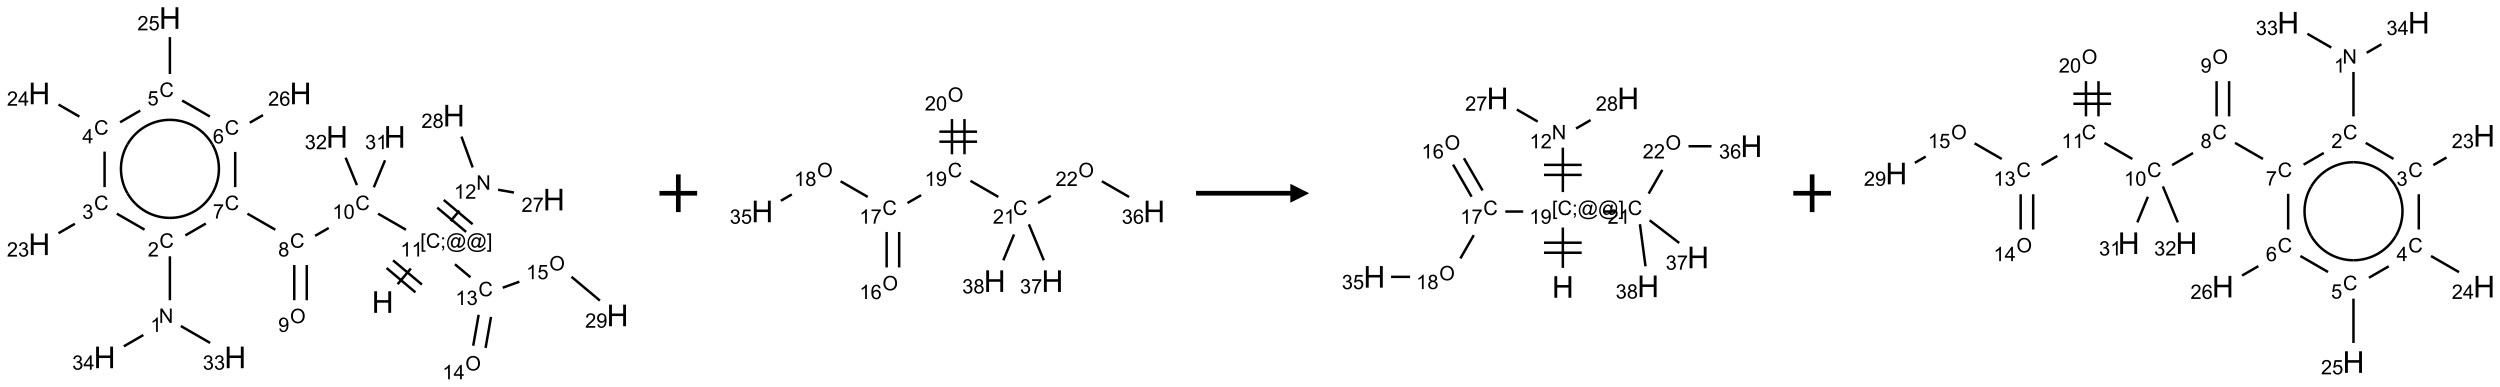 <?xml version="1.0" encoding="UTF-8"?>
<svg xmlns="http://www.w3.org/2000/svg" xmlns:xlink="http://www.w3.org/1999/xlink" width="1326" height="205" viewBox="0 0 1326 205">
<defs>
<g>
<g id="glyph-0-0">
<path d="M 2 0 L 2 -10 L 10 -10 L 10 0 Z M 2.25 -0.25 L 9.75 -0.25 L 9.75 -9.75 L 2.25 -9.75 Z M 2.25 -0.25 "/>
</g>
<g id="glyph-0-1">
<path d="M 1.281 0 L 1.281 -11.453 L 2.797 -11.453 L 2.797 -6.75 L 8.75 -6.75 L 8.75 -11.453 L 10.266 -11.453 L 10.266 0 L 8.75 0 L 8.75 -5.398 L 2.797 -5.398 L 2.797 0 Z M 1.281 0 "/>
</g>
<g id="glyph-1-0">
<path d="M 1.332 0 L 1.332 -6.668 L 6.668 -6.668 L 6.668 0 Z M 1.5 -0.168 L 6.5 -0.168 L 6.5 -6.5 L 1.5 -6.5 Z M 1.5 -0.168 "/>
</g>
<g id="glyph-1-1">
<path d="M 0.723 2.121 L 0.723 -7.637 L 2.793 -7.637 L 2.793 -6.859 L 1.66 -6.859 L 1.66 1.344 L 2.793 1.344 L 2.793 2.121 Z M 0.723 2.121 "/>
</g>
<g id="glyph-1-2">
<path d="M 6.27 -2.676 L 7.281 -2.422 C 7.07 -1.594 6.688 -0.961 6.137 -0.523 C 5.586 -0.086 4.914 0.129 4.121 0.129 C 3.297 0.129 2.629 -0.039 2.113 -0.371 C 1.598 -0.707 1.203 -1.191 0.934 -1.828 C 0.664 -2.465 0.531 -3.145 0.531 -3.875 C 0.531 -4.672 0.684 -5.363 0.988 -5.957 C 1.293 -6.547 1.723 -6.996 2.285 -7.305 C 2.844 -7.613 3.461 -7.766 4.137 -7.766 C 4.898 -7.766 5.543 -7.57 6.062 -7.184 C 6.582 -6.793 6.945 -6.246 7.152 -5.543 L 6.156 -5.309 C 5.98 -5.863 5.723 -6.266 5.387 -6.52 C 5.051 -6.773 4.625 -6.902 4.113 -6.902 C 3.527 -6.902 3.039 -6.762 2.645 -6.48 C 2.25 -6.199 1.973 -5.82 1.812 -5.348 C 1.652 -4.871 1.574 -4.383 1.574 -3.879 C 1.574 -3.23 1.668 -2.664 1.855 -2.18 C 2.047 -1.695 2.34 -1.332 2.738 -1.094 C 3.137 -0.855 3.57 -0.734 4.035 -0.734 C 4.602 -0.734 5.082 -0.898 5.473 -1.223 C 5.867 -1.551 6.133 -2.035 6.27 -2.676 Z M 6.27 -2.676 "/>
</g>
<g id="glyph-1-3">
<path d="M 0.949 -4.465 L 0.949 -5.531 L 2.016 -5.531 L 2.016 -4.465 Z M 0.949 0 L 0.949 -1.066 L 2.016 -1.066 L 2.016 0 C 2.016 0.391 1.945 0.711 1.809 0.949 C 1.668 1.191 1.449 1.379 1.145 1.512 L 0.887 1.109 C 1.082 1.023 1.23 0.895 1.324 0.727 C 1.418 0.559 1.469 0.316 1.48 0 Z M 0.949 0 "/>
</g>
<g id="glyph-1-4">
<path d="M 6.047 -0.848 C 5.82 -0.59 5.57 -0.379 5.289 -0.223 C 5.008 -0.062 4.73 0.016 4.449 0.016 C 4.141 0.016 3.84 -0.074 3.547 -0.254 C 3.254 -0.434 3.02 -0.715 2.836 -1.09 C 2.652 -1.465 2.562 -1.875 2.562 -2.324 C 2.562 -2.875 2.703 -3.43 2.988 -3.98 C 3.27 -4.535 3.621 -4.953 4.043 -5.23 C 4.461 -5.508 4.871 -5.645 5.266 -5.645 C 5.566 -5.645 5.855 -5.566 6.129 -5.41 C 6.402 -5.25 6.641 -5.012 6.84 -4.688 L 7.016 -5.496 L 7.949 -5.496 L 7.199 -2 C 7.094 -1.516 7.043 -1.246 7.043 -1.191 C 7.043 -1.098 7.078 -1.02 7.148 -0.949 C 7.219 -0.883 7.305 -0.848 7.406 -0.848 C 7.59 -0.848 7.832 -0.953 8.129 -1.168 C 8.527 -1.445 8.84 -1.816 9.07 -2.285 C 9.301 -2.75 9.418 -3.234 9.418 -3.73 C 9.418 -4.309 9.27 -4.852 8.973 -5.355 C 8.676 -5.859 8.23 -6.262 7.645 -6.562 C 7.055 -6.863 6.406 -7.016 5.691 -7.016 C 4.879 -7.016 4.137 -6.824 3.465 -6.445 C 2.793 -6.066 2.273 -5.52 1.902 -4.809 C 1.535 -4.098 1.348 -3.34 1.348 -2.527 C 1.348 -1.676 1.535 -0.941 1.902 -0.328 C 2.273 0.285 2.809 0.742 3.508 1.035 C 4.207 1.328 4.984 1.473 5.832 1.473 C 6.742 1.473 7.504 1.32 8.121 1.016 C 8.734 0.711 9.195 0.34 9.5 -0.098 L 10.441 -0.098 C 10.266 0.266 9.961 0.637 9.531 1.016 C 9.102 1.395 8.59 1.695 7.996 1.914 C 7.402 2.133 6.688 2.246 5.848 2.246 C 5.078 2.246 4.367 2.145 3.715 1.949 C 3.066 1.75 2.512 1.453 2.051 1.055 C 1.594 0.656 1.25 0.199 1.016 -0.316 C 0.723 -0.973 0.578 -1.684 0.578 -2.441 C 0.578 -3.289 0.75 -4.098 1.098 -4.863 C 1.523 -5.805 2.125 -6.527 2.902 -7.027 C 3.684 -7.527 4.629 -7.777 5.738 -7.777 C 6.602 -7.777 7.375 -7.602 8.059 -7.246 C 8.746 -6.895 9.285 -6.371 9.684 -5.672 C 10.02 -5.07 10.188 -4.418 10.188 -3.715 C 10.188 -2.707 9.832 -1.812 9.125 -1.031 C 8.492 -0.328 7.801 0.02 7.051 0.02 C 6.812 0.02 6.617 -0.016 6.473 -0.09 C 6.324 -0.16 6.215 -0.266 6.145 -0.402 C 6.102 -0.488 6.066 -0.637 6.047 -0.848 Z M 3.527 -2.262 C 3.527 -1.785 3.641 -1.414 3.863 -1.152 C 4.09 -0.887 4.348 -0.754 4.641 -0.754 C 4.836 -0.754 5.039 -0.812 5.254 -0.93 C 5.469 -1.047 5.676 -1.219 5.871 -1.449 C 6.066 -1.676 6.23 -1.969 6.355 -2.32 C 6.48 -2.672 6.543 -3.027 6.543 -3.379 C 6.543 -3.852 6.426 -4.219 6.191 -4.48 C 5.957 -4.738 5.672 -4.871 5.332 -4.871 C 5.109 -4.871 4.902 -4.812 4.707 -4.699 C 4.512 -4.586 4.32 -4.406 4.137 -4.156 C 3.953 -3.906 3.805 -3.602 3.691 -3.246 C 3.582 -2.887 3.527 -2.559 3.527 -2.262 Z M 3.527 -2.262 "/>
</g>
<g id="glyph-1-5">
<path d="M 2.27 2.121 L 0.203 2.121 L 0.203 1.344 L 1.332 1.344 L 1.332 -6.859 L 0.203 -6.859 L 0.203 -7.637 L 2.27 -7.637 Z M 2.27 2.121 "/>
</g>
<g id="glyph-1-6">
<path d="M 3.973 0 L 3.035 0 L 3.035 -5.973 C 2.809 -5.758 2.516 -5.543 2.148 -5.328 C 1.781 -5.113 1.453 -4.953 1.16 -4.844 L 1.16 -5.75 C 1.684 -5.996 2.145 -6.297 2.535 -6.645 C 2.93 -6.996 3.207 -7.336 3.371 -7.668 L 3.973 -7.668 Z M 3.973 0 "/>
</g>
<g id="glyph-1-7">
<path d="M 0.441 -3.766 C 0.441 -4.668 0.535 -5.395 0.723 -5.945 C 0.906 -6.496 1.184 -6.922 1.551 -7.219 C 1.918 -7.516 2.375 -7.668 2.934 -7.668 C 3.344 -7.668 3.703 -7.586 4.012 -7.418 C 4.32 -7.254 4.574 -7.016 4.777 -6.707 C 4.977 -6.395 5.137 -6.016 5.25 -5.57 C 5.363 -5.125 5.422 -4.523 5.422 -3.766 C 5.422 -2.871 5.328 -2.148 5.145 -1.598 C 4.961 -1.047 4.688 -0.621 4.32 -0.32 C 3.953 -0.02 3.492 0.129 2.934 0.129 C 2.195 0.129 1.617 -0.133 1.199 -0.66 C 0.695 -1.297 0.441 -2.332 0.441 -3.766 Z M 1.406 -3.766 C 1.406 -2.512 1.555 -1.68 1.848 -1.262 C 2.141 -0.848 2.5 -0.641 2.934 -0.641 C 3.363 -0.641 3.727 -0.848 4.02 -1.266 C 4.312 -1.684 4.457 -2.516 4.457 -3.766 C 4.457 -5.023 4.312 -5.859 4.02 -6.27 C 3.727 -6.684 3.359 -6.891 2.922 -6.891 C 2.492 -6.891 2.148 -6.707 1.891 -6.344 C 1.566 -5.879 1.406 -5.02 1.406 -3.766 Z M 1.406 -3.766 "/>
</g>
<g id="glyph-1-8">
<path d="M 1.887 -4.141 C 1.496 -4.281 1.207 -4.484 1.02 -4.75 C 0.832 -5.016 0.738 -5.328 0.738 -5.699 C 0.738 -6.254 0.938 -6.719 1.34 -7.098 C 1.738 -7.477 2.27 -7.668 2.934 -7.668 C 3.598 -7.668 4.137 -7.473 4.543 -7.086 C 4.949 -6.699 5.152 -6.227 5.152 -5.672 C 5.152 -5.316 5.059 -5.008 4.871 -4.746 C 4.688 -4.484 4.406 -4.281 4.027 -4.141 C 4.496 -3.988 4.852 -3.742 5.098 -3.402 C 5.34 -3.062 5.465 -2.656 5.465 -2.184 C 5.465 -1.531 5.234 -0.98 4.77 -0.535 C 4.309 -0.09 3.703 0.129 2.949 0.129 C 2.195 0.129 1.586 -0.094 1.125 -0.539 C 0.664 -0.984 0.434 -1.543 0.434 -2.207 C 0.434 -2.703 0.559 -3.121 0.809 -3.457 C 1.062 -3.793 1.422 -4.02 1.887 -4.141 Z M 1.699 -5.73 C 1.699 -5.367 1.812 -5.074 2.047 -4.844 C 2.281 -4.613 2.582 -4.5 2.953 -4.5 C 3.312 -4.5 3.609 -4.613 3.84 -4.84 C 4.07 -5.066 4.188 -5.348 4.188 -5.676 C 4.188 -6.02 4.07 -6.309 3.832 -6.543 C 3.594 -6.777 3.297 -6.895 2.941 -6.895 C 2.586 -6.895 2.289 -6.781 2.051 -6.551 C 1.816 -6.324 1.699 -6.047 1.699 -5.73 Z M 1.395 -2.203 C 1.395 -1.938 1.461 -1.676 1.586 -1.426 C 1.711 -1.176 1.902 -0.984 2.152 -0.848 C 2.402 -0.711 2.672 -0.641 2.957 -0.641 C 3.406 -0.641 3.777 -0.785 4.066 -1.074 C 4.359 -1.363 4.504 -1.727 4.504 -2.172 C 4.504 -2.625 4.355 -2.996 4.055 -3.293 C 3.754 -3.586 3.379 -3.734 2.926 -3.734 C 2.484 -3.734 2.121 -3.59 1.832 -3.297 C 1.543 -3.004 1.395 -2.641 1.395 -2.203 Z M 1.395 -2.203 "/>
</g>
<g id="glyph-1-9">
<path d="M 0.504 -6.637 L 0.504 -7.535 L 5.449 -7.535 L 5.449 -6.809 C 4.961 -6.289 4.48 -5.602 4.004 -4.746 C 3.527 -3.887 3.156 -3.004 2.895 -2.098 C 2.707 -1.461 2.59 -0.762 2.535 0 L 1.574 0 C 1.582 -0.602 1.703 -1.328 1.926 -2.176 C 2.152 -3.027 2.477 -3.848 2.898 -4.637 C 3.32 -5.426 3.77 -6.094 4.246 -6.637 Z M 0.504 -6.637 "/>
</g>
<g id="glyph-1-10">
<path d="M 5.371 -0.902 L 5.371 0 L 0.324 0 C 0.316 -0.227 0.352 -0.441 0.434 -0.652 C 0.562 -0.996 0.766 -1.332 1.051 -1.668 C 1.332 -2 1.742 -2.387 2.277 -2.824 C 3.105 -3.504 3.668 -4.043 3.957 -4.441 C 4.25 -4.84 4.395 -5.215 4.395 -5.566 C 4.395 -5.938 4.262 -6.254 3.996 -6.508 C 3.73 -6.762 3.387 -6.891 2.957 -6.891 C 2.508 -6.891 2.145 -6.754 1.875 -6.484 C 1.605 -6.215 1.469 -5.84 1.465 -5.359 L 0.5 -5.457 C 0.566 -6.176 0.812 -6.727 1.246 -7.102 C 1.676 -7.477 2.254 -7.668 2.98 -7.668 C 3.711 -7.668 4.293 -7.465 4.719 -7.059 C 5.145 -6.652 5.359 -6.148 5.359 -5.547 C 5.359 -5.242 5.297 -4.941 5.172 -4.645 C 5.047 -4.352 4.84 -4.039 4.551 -3.715 C 4.262 -3.387 3.777 -2.938 3.105 -2.371 C 2.543 -1.898 2.18 -1.578 2.02 -1.41 C 1.859 -1.242 1.73 -1.07 1.625 -0.902 Z M 5.371 -0.902 "/>
</g>
<g id="glyph-1-11">
<path d="M 0.812 0 L 0.812 -7.637 L 1.848 -7.637 L 5.859 -1.641 L 5.859 -7.637 L 6.828 -7.637 L 6.828 0 L 5.793 0 L 1.781 -6 L 1.781 0 Z M 0.812 0 "/>
</g>
<g id="glyph-1-12">
<path d="M 0.449 -2.016 L 1.387 -2.141 C 1.492 -1.609 1.676 -1.227 1.934 -0.992 C 2.191 -0.758 2.508 -0.641 2.879 -0.641 C 3.32 -0.641 3.695 -0.793 3.996 -1.098 C 4.301 -1.402 4.453 -1.781 4.453 -2.234 C 4.453 -2.664 4.312 -3.02 4.031 -3.301 C 3.75 -3.578 3.391 -3.719 2.957 -3.719 C 2.781 -3.719 2.562 -3.684 2.297 -3.613 L 2.402 -4.438 C 2.465 -4.43 2.516 -4.426 2.551 -4.426 C 2.949 -4.426 3.312 -4.531 3.629 -4.738 C 3.949 -4.949 4.109 -5.27 4.109 -5.703 C 4.109 -6.047 3.992 -6.332 3.762 -6.559 C 3.527 -6.785 3.227 -6.895 2.859 -6.895 C 2.496 -6.895 2.191 -6.781 1.949 -6.551 C 1.707 -6.324 1.547 -5.98 1.48 -5.52 L 0.543 -5.688 C 0.656 -6.316 0.918 -6.805 1.324 -7.148 C 1.73 -7.492 2.234 -7.668 2.84 -7.668 C 3.254 -7.668 3.641 -7.578 3.988 -7.398 C 4.34 -7.219 4.609 -6.977 4.793 -6.668 C 4.98 -6.359 5.074 -6.031 5.074 -5.684 C 5.074 -5.352 4.984 -5.051 4.809 -4.781 C 4.629 -4.512 4.367 -4.297 4.02 -4.137 C 4.473 -4.031 4.824 -3.816 5.074 -3.488 C 5.324 -3.16 5.449 -2.75 5.449 -2.254 C 5.449 -1.59 5.203 -1.023 4.719 -0.559 C 4.234 -0.098 3.617 0.137 2.875 0.137 C 2.203 0.137 1.648 -0.062 1.207 -0.465 C 0.762 -0.863 0.512 -1.379 0.449 -2.016 Z M 0.449 -2.016 "/>
</g>
<g id="glyph-1-13">
<path d="M 3.449 0 L 3.449 -1.828 L 0.137 -1.828 L 0.137 -2.688 L 3.621 -7.637 L 4.387 -7.637 L 4.387 -2.688 L 5.418 -2.688 L 5.418 -1.828 L 4.387 -1.828 L 4.387 0 Z M 3.449 -2.688 L 3.449 -6.129 L 1.059 -2.688 Z M 3.449 -2.688 "/>
</g>
<g id="glyph-1-14">
<path d="M 0.441 -2 L 1.426 -2.082 C 1.5 -1.605 1.668 -1.242 1.934 -1.004 C 2.199 -0.762 2.52 -0.641 2.895 -0.641 C 3.348 -0.641 3.73 -0.812 4.043 -1.152 C 4.355 -1.492 4.512 -1.941 4.512 -2.504 C 4.512 -3.039 4.359 -3.461 4.059 -3.77 C 3.758 -4.078 3.367 -4.234 2.879 -4.234 C 2.578 -4.234 2.305 -4.164 2.062 -4.027 C 1.82 -3.891 1.629 -3.715 1.488 -3.496 L 0.609 -3.609 L 1.348 -7.531 L 5.145 -7.531 L 5.145 -6.637 L 2.098 -6.637 L 1.688 -4.582 C 2.145 -4.902 2.625 -5.062 3.129 -5.062 C 3.797 -5.062 4.359 -4.832 4.816 -4.371 C 5.277 -3.91 5.504 -3.312 5.504 -2.59 C 5.504 -1.898 5.305 -1.301 4.902 -0.797 C 4.41 -0.18 3.742 0.129 2.895 0.129 C 2.199 0.129 1.633 -0.062 1.195 -0.453 C 0.758 -0.844 0.504 -1.359 0.441 -2 Z M 0.441 -2 "/>
</g>
<g id="glyph-1-15">
<path d="M 5.309 -5.766 L 4.375 -5.691 C 4.293 -6.059 4.172 -6.328 4.02 -6.496 C 3.766 -6.762 3.453 -6.895 3.082 -6.895 C 2.785 -6.895 2.523 -6.812 2.297 -6.645 C 2 -6.43 1.77 -6.117 1.598 -5.703 C 1.43 -5.289 1.34 -4.703 1.332 -3.938 C 1.559 -4.281 1.836 -4.535 2.16 -4.703 C 2.488 -4.871 2.828 -4.953 3.188 -4.953 C 3.812 -4.953 4.344 -4.723 4.785 -4.262 C 5.223 -3.801 5.441 -3.207 5.441 -2.48 C 5.441 -2 5.34 -1.555 5.133 -1.145 C 4.926 -0.73 4.641 -0.418 4.281 -0.199 C 3.922 0.02 3.512 0.129 3.051 0.129 C 2.27 0.129 1.633 -0.156 1.141 -0.73 C 0.648 -1.305 0.402 -2.254 0.402 -3.574 C 0.402 -5.051 0.672 -6.121 1.219 -6.793 C 1.695 -7.375 2.336 -7.668 3.141 -7.668 C 3.742 -7.668 4.234 -7.5 4.617 -7.16 C 5 -6.824 5.23 -6.359 5.309 -5.766 Z M 1.48 -2.473 C 1.48 -2.152 1.547 -1.844 1.684 -1.547 C 1.82 -1.25 2.016 -1.027 2.262 -0.871 C 2.508 -0.719 2.766 -0.641 3.035 -0.641 C 3.434 -0.641 3.773 -0.801 4.059 -1.121 C 4.344 -1.441 4.484 -1.875 4.484 -2.422 C 4.484 -2.949 4.344 -3.367 4.062 -3.668 C 3.781 -3.973 3.426 -4.125 3 -4.125 C 2.578 -4.125 2.219 -3.973 1.922 -3.668 C 1.625 -3.363 1.48 -2.969 1.48 -2.473 Z M 1.48 -2.473 "/>
</g>
<g id="glyph-1-16">
<path d="M 0.516 -3.719 C 0.516 -4.984 0.855 -5.977 1.535 -6.695 C 2.215 -7.414 3.094 -7.77 4.172 -7.77 C 4.875 -7.77 5.512 -7.602 6.078 -7.266 C 6.645 -6.93 7.074 -6.461 7.371 -5.855 C 7.668 -5.254 7.816 -4.57 7.816 -3.809 C 7.816 -3.035 7.66 -2.34 7.348 -1.73 C 7.035 -1.117 6.594 -0.656 6.02 -0.34 C 5.449 -0.027 4.828 0.129 4.168 0.129 C 3.449 0.129 2.805 -0.043 2.238 -0.391 C 1.672 -0.738 1.246 -1.211 0.953 -1.812 C 0.66 -2.414 0.516 -3.047 0.516 -3.719 Z M 1.559 -3.703 C 1.559 -2.781 1.805 -2.059 2.301 -1.527 C 2.793 -1 3.414 -0.734 4.16 -0.734 C 4.922 -0.734 5.547 -1 6.039 -1.535 C 6.531 -2.07 6.777 -2.828 6.777 -3.812 C 6.777 -4.434 6.672 -4.977 6.461 -5.441 C 6.25 -5.902 5.945 -6.262 5.539 -6.52 C 5.133 -6.773 4.68 -6.902 4.176 -6.902 C 3.461 -6.902 2.848 -6.656 2.332 -6.164 C 1.816 -5.672 1.559 -4.852 1.559 -3.703 Z M 1.559 -3.703 "/>
</g>
<g id="glyph-1-17">
<path d="M 0.582 -1.766 L 1.484 -1.848 C 1.562 -1.426 1.707 -1.117 1.922 -0.926 C 2.137 -0.734 2.414 -0.641 2.75 -0.641 C 3.039 -0.641 3.289 -0.707 3.508 -0.84 C 3.727 -0.973 3.902 -1.148 4.043 -1.367 C 4.18 -1.586 4.297 -1.887 4.391 -2.262 C 4.484 -2.637 4.531 -3.016 4.531 -3.406 C 4.531 -3.449 4.531 -3.512 4.527 -3.594 C 4.34 -3.297 4.082 -3.055 3.758 -2.867 C 3.434 -2.68 3.082 -2.59 2.703 -2.59 C 2.07 -2.59 1.535 -2.816 1.098 -3.277 C 0.66 -3.734 0.441 -4.34 0.441 -5.09 C 0.441 -5.863 0.672 -6.484 1.129 -6.957 C 1.586 -7.43 2.156 -7.668 2.844 -7.668 C 3.34 -7.668 3.793 -7.531 4.207 -7.266 C 4.617 -7 4.93 -6.617 5.145 -6.121 C 5.355 -5.629 5.465 -4.91 5.465 -3.973 C 5.465 -2.996 5.359 -2.223 5.145 -1.645 C 4.934 -1.066 4.617 -0.625 4.199 -0.324 C 3.781 -0.02 3.293 0.129 2.73 0.129 C 2.133 0.129 1.645 -0.035 1.266 -0.367 C 0.887 -0.699 0.66 -1.164 0.582 -1.766 Z M 4.422 -5.137 C 4.422 -5.676 4.277 -6.102 3.992 -6.418 C 3.707 -6.734 3.359 -6.891 2.957 -6.891 C 2.543 -6.891 2.18 -6.719 1.871 -6.379 C 1.562 -6.039 1.406 -5.598 1.406 -5.059 C 1.406 -4.57 1.555 -4.176 1.848 -3.871 C 2.141 -3.566 2.5 -3.418 2.934 -3.418 C 3.367 -3.418 3.723 -3.57 4.004 -3.871 C 4.281 -4.176 4.422 -4.598 4.422 -5.137 Z M 4.422 -5.137 "/>
</g>
</g>
</defs>
<path fill="none" stroke-width="0.033" stroke-linecap="butt" stroke-linejoin="miter" stroke="rgb(0%, 0%, 0%)" stroke-opacity="1" stroke-miterlimit="10" d="M 4.752 3.529 L 4.927 3.321 " transform="matrix(40, 0, 0, 40, 20.832, 9.57)"/>
<path fill="none" stroke-width="0.033" stroke-linecap="butt" stroke-linejoin="miter" stroke="rgb(0%, 0%, 0%)" stroke-opacity="1" stroke-miterlimit="10" d="M 5.074 3.534 L 4.691 3.213 " transform="matrix(40, 0, 0, 40, 20.832, 9.57)"/>
<path fill="none" stroke-width="0.033" stroke-linecap="butt" stroke-linejoin="miter" stroke="rgb(0%, 0%, 0%)" stroke-opacity="1" stroke-miterlimit="10" d="M 4.988 3.637 L 4.605 3.315 " transform="matrix(40, 0, 0, 40, 20.832, 9.57)"/>
<path fill="none" stroke-width="0.033" stroke-linecap="butt" stroke-linejoin="miter" stroke="rgb(0%, 0%, 0%)" stroke-opacity="1" stroke-miterlimit="10" d="M 4.862 2.807 L 4.492 2.594 " transform="matrix(40, 0, 0, 40, 20.832, 9.57)"/>
<path fill="none" stroke-width="0.033" stroke-linecap="butt" stroke-linejoin="miter" stroke="rgb(0%, 0%, 0%)" stroke-opacity="1" stroke-miterlimit="10" d="M 3.838 2.784 L 3.657 2.888 " transform="matrix(40, 0, 0, 40, 20.832, 9.57)"/>
<path fill="none" stroke-width="0.033" stroke-linecap="butt" stroke-linejoin="miter" stroke="rgb(0%, 0%, 0%)" stroke-opacity="1" stroke-miterlimit="10" d="M 3.13 2.807 L 2.76 2.594 " transform="matrix(40, 0, 0, 40, 20.832, 9.57)"/>
<path fill="none" stroke-width="0.033" stroke-linecap="butt" stroke-linejoin="miter" stroke="rgb(0%, 0%, 0%)" stroke-opacity="1" stroke-miterlimit="10" d="M 2.208 2.725 L 1.937 2.882 " transform="matrix(40, 0, 0, 40, 20.832, 9.57)"/>
<path fill="none" stroke-width="0.033" stroke-linecap="butt" stroke-linejoin="miter" stroke="rgb(0%, 0%, 0%)" stroke-opacity="1" stroke-miterlimit="10" d="M 1.732 3.159 L 1.732 3.742 " transform="matrix(40, 0, 0, 40, 20.832, 9.57)"/>
<path fill="none" stroke-width="0.033" stroke-linecap="butt" stroke-linejoin="miter" stroke="rgb(0%, 0%, 0%)" stroke-opacity="1" stroke-miterlimit="10" d="M 1.877 4.084 L 2.266 4.308 " transform="matrix(40, 0, 0, 40, 20.832, 9.57)"/>
<path fill="none" stroke-width="0.033" stroke-linecap="butt" stroke-linejoin="miter" stroke="rgb(0%, 0%, 0%)" stroke-opacity="1" stroke-miterlimit="10" d="M 1.38 4.203 L 1.121 4.353 " transform="matrix(40, 0, 0, 40, 20.832, 9.57)"/>
<path fill="none" stroke-width="0.033" stroke-linecap="butt" stroke-linejoin="miter" stroke="rgb(0%, 0%, 0%)" stroke-opacity="1" stroke-miterlimit="10" d="M 1.396 2.806 L 1.028 2.594 " transform="matrix(40, 0, 0, 40, 20.832, 9.57)"/>
<path fill="none" stroke-width="0.033" stroke-linecap="butt" stroke-linejoin="miter" stroke="rgb(0%, 0%, 0%)" stroke-opacity="1" stroke-miterlimit="10" d="M 0.472 2.728 L 0.255 2.853 " transform="matrix(40, 0, 0, 40, 20.832, 9.57)"/>
<path fill="none" stroke-width="0.033" stroke-linecap="butt" stroke-linejoin="miter" stroke="rgb(0%, 0%, 0%)" stroke-opacity="1" stroke-miterlimit="10" d="M 0.866 2.242 L 0.866 1.771 " transform="matrix(40, 0, 0, 40, 20.832, 9.57)"/>
<path fill="none" stroke-width="0.033" stroke-linecap="butt" stroke-linejoin="miter" stroke="rgb(0%, 0%, 0%)" stroke-opacity="1" stroke-miterlimit="10" d="M 0.532 1.307 L 0.255 1.147 " transform="matrix(40, 0, 0, 40, 20.832, 9.57)"/>
<path fill="none" stroke-width="0.033" stroke-linecap="butt" stroke-linejoin="miter" stroke="rgb(0%, 0%, 0%)" stroke-opacity="1" stroke-miterlimit="10" d="M 1.071 1.382 L 1.338 1.227 " transform="matrix(40, 0, 0, 40, 20.832, 9.57)"/>
<path fill="none" stroke-width="0.033" stroke-linecap="butt" stroke-linejoin="miter" stroke="rgb(0%, 0%, 0%)" stroke-opacity="1" stroke-miterlimit="10" d="M 1.732 0.742 L 1.732 0.253 " transform="matrix(40, 0, 0, 40, 20.832, 9.57)"/>
<path fill="none" stroke-width="0.033" stroke-linecap="butt" stroke-linejoin="miter" stroke="rgb(0%, 0%, 0%)" stroke-opacity="1" stroke-miterlimit="10" d="M 1.894 1.094 L 2.262 1.306 " transform="matrix(40, 0, 0, 40, 20.832, 9.57)"/>
<path fill="none" stroke-width="0.033" stroke-linecap="butt" stroke-linejoin="miter" stroke="rgb(0%, 0%, 0%)" stroke-opacity="1" stroke-miterlimit="10" d="M 2.598 1.775 L 2.598 2.242 " transform="matrix(40, 0, 0, 40, 20.832, 9.57)"/>
<path fill="none" stroke-width="0.033" stroke-linecap="butt" stroke-linejoin="miter" stroke="rgb(0%, 0%, 0%)" stroke-opacity="1" stroke-miterlimit="10" d="M 2.791 1.388 L 2.966 1.287 " transform="matrix(40, 0, 0, 40, 20.832, 9.57)"/>
<path fill="none" stroke-width="0.033" stroke-linecap="butt" stroke-linejoin="miter" stroke="rgb(0%, 0%, 0%)" stroke-opacity="1" stroke-miterlimit="10" d="M 3.381 3.275 L 3.381 3.742 " transform="matrix(40, 0, 0, 40, 20.832, 9.57)"/>
<path fill="none" stroke-width="0.033" stroke-linecap="butt" stroke-linejoin="miter" stroke="rgb(0%, 0%, 0%)" stroke-opacity="1" stroke-miterlimit="10" d="M 3.547 3.275 L 3.547 3.742 " transform="matrix(40, 0, 0, 40, 20.832, 9.57)"/>
<path fill="none" stroke-width="0.033" stroke-linecap="butt" stroke-linejoin="miter" stroke="rgb(0%, 0%, 0%)" stroke-opacity="1" stroke-miterlimit="10" d="M 4.436 2.245 L 4.585 1.886 " transform="matrix(40, 0, 0, 40, 20.832, 9.57)"/>
<path fill="none" stroke-width="0.033" stroke-linecap="butt" stroke-linejoin="miter" stroke="rgb(0%, 0%, 0%)" stroke-opacity="1" stroke-miterlimit="10" d="M 4.212 2.215 L 4.062 1.852 " transform="matrix(40, 0, 0, 40, 20.832, 9.57)"/>
<path fill="none" stroke-width="0.033" stroke-linecap="butt" stroke-linejoin="miter" stroke="rgb(0%, 0%, 0%)" stroke-opacity="1" stroke-miterlimit="10" d="M 5.454 2.693 L 5.57 2.555 " transform="matrix(40, 0, 0, 40, 20.832, 9.57)"/>
<path fill="none" stroke-width="0.033" stroke-linecap="butt" stroke-linejoin="miter" stroke="rgb(0%, 0%, 0%)" stroke-opacity="1" stroke-miterlimit="10" d="M 5.746 2.734 L 5.363 2.412 " transform="matrix(40, 0, 0, 40, 20.832, 9.57)"/>
<path fill="none" stroke-width="0.033" stroke-linecap="butt" stroke-linejoin="miter" stroke="rgb(0%, 0%, 0%)" stroke-opacity="1" stroke-miterlimit="10" d="M 5.66 2.836 L 5.277 2.514 " transform="matrix(40, 0, 0, 40, 20.832, 9.57)"/>
<path fill="none" stroke-width="0.033" stroke-linecap="butt" stroke-linejoin="miter" stroke="rgb(0%, 0%, 0%)" stroke-opacity="1" stroke-miterlimit="10" d="M 6.084 2.277 L 6.294 2.314 " transform="matrix(40, 0, 0, 40, 20.832, 9.57)"/>
<path fill="none" stroke-width="0.033" stroke-linecap="butt" stroke-linejoin="miter" stroke="rgb(0%, 0%, 0%)" stroke-opacity="1" stroke-miterlimit="10" d="M 5.747 1.981 L 5.598 1.572 " transform="matrix(40, 0, 0, 40, 20.832, 9.57)"/>
<path fill="none" stroke-width="0.033" stroke-linecap="butt" stroke-linejoin="miter" stroke="rgb(0%, 0%, 0%)" stroke-opacity="1" stroke-miterlimit="10" d="M 5.512 3.265 L 5.717 3.437 " transform="matrix(40, 0, 0, 40, 20.832, 9.57)"/>
<path fill="none" stroke-width="0.033" stroke-linecap="butt" stroke-linejoin="miter" stroke="rgb(0%, 0%, 0%)" stroke-opacity="1" stroke-miterlimit="10" d="M 5.826 3.935 L 5.754 4.345 " transform="matrix(40, 0, 0, 40, 20.832, 9.57)"/>
<path fill="none" stroke-width="0.033" stroke-linecap="butt" stroke-linejoin="miter" stroke="rgb(0%, 0%, 0%)" stroke-opacity="1" stroke-miterlimit="10" d="M 5.99 3.963 L 5.918 4.374 " transform="matrix(40, 0, 0, 40, 20.832, 9.57)"/>
<path fill="none" stroke-width="0.033" stroke-linecap="butt" stroke-linejoin="miter" stroke="rgb(0%, 0%, 0%)" stroke-opacity="1" stroke-miterlimit="10" d="M 6.145 3.576 L 6.366 3.496 " transform="matrix(40, 0, 0, 40, 20.832, 9.57)"/>
<path fill="none" stroke-width="0.033" stroke-linecap="butt" stroke-linejoin="miter" stroke="rgb(0%, 0%, 0%)" stroke-opacity="1" stroke-miterlimit="10" d="M 7.057 3.431 L 7.434 3.747 " transform="matrix(40, 0, 0, 40, 20.832, 9.57)"/>
<path fill="none" stroke-width="0.033" stroke-linecap="butt" stroke-linejoin="miter" stroke="rgb(0%, 0%, 0%)" stroke-opacity="1" stroke-miterlimit="10" d="M 2.295 2.325 C 2.179 2.526 1.964 2.65 1.732 2.65 " transform="matrix(40, 0, 0, 40, 20.832, 9.57)"/>
<path fill="none" stroke-width="0.033" stroke-linecap="butt" stroke-linejoin="miter" stroke="rgb(0%, 0%, 0%)" stroke-opacity="1" stroke-miterlimit="10" d="M 2.295 1.675 C 2.411 1.876 2.411 2.124 2.295 2.325 " transform="matrix(40, 0, 0, 40, 20.832, 9.57)"/>
<path fill="none" stroke-width="0.033" stroke-linecap="butt" stroke-linejoin="miter" stroke="rgb(0%, 0%, 0%)" stroke-opacity="1" stroke-miterlimit="10" d="M 1.732 1.35 C 1.964 1.35 2.179 1.474 2.295 1.675 " transform="matrix(40, 0, 0, 40, 20.832, 9.57)"/>
<path fill="none" stroke-width="0.033" stroke-linecap="butt" stroke-linejoin="miter" stroke="rgb(0%, 0%, 0%)" stroke-opacity="1" stroke-miterlimit="10" d="M 1.17 1.675 C 1.286 1.474 1.5 1.35 1.732 1.35 " transform="matrix(40, 0, 0, 40, 20.832, 9.57)"/>
<path fill="none" stroke-width="0.033" stroke-linecap="butt" stroke-linejoin="miter" stroke="rgb(0%, 0%, 0%)" stroke-opacity="1" stroke-miterlimit="10" d="M 1.17 2.325 C 1.054 2.124 1.054 1.876 1.17 1.675 " transform="matrix(40, 0, 0, 40, 20.832, 9.57)"/>
<path fill="none" stroke-width="0.033" stroke-linecap="butt" stroke-linejoin="miter" stroke="rgb(0%, 0%, 0%)" stroke-opacity="1" stroke-miterlimit="10" d="M 1.732 2.65 C 1.5 2.65 1.286 2.526 1.17 2.325 " transform="matrix(40, 0, 0, 40, 20.832, 9.57)"/>
<g fill="rgb(0%, 0%, 0%)" fill-opacity="1">
<use xlink:href="#glyph-0-1" x="197.195" y="165.941"/>
</g>
<g fill="rgb(0%, 0%, 0%)" fill-opacity="1">
<use xlink:href="#glyph-1-1" x="222.891" y="131.422"/>
<use xlink:href="#glyph-1-2" x="225.854" y="131.422"/>
<use xlink:href="#glyph-1-3" x="233.557" y="131.422"/>
<use xlink:href="#glyph-1-4" x="236.521" y="131.422"/>
<use xlink:href="#glyph-1-4" x="247.349" y="131.422"/>
<use xlink:href="#glyph-1-5" x="258.177" y="131.422"/>
</g>
<g fill="rgb(0%, 0%, 0%)" fill-opacity="1">
<use xlink:href="#glyph-1-6" x="212.375" y="136.051"/>
<use xlink:href="#glyph-1-6" x="218.307" y="136.051"/>
</g>
<g fill="rgb(0%, 0%, 0%)" fill-opacity="1">
<use xlink:href="#glyph-1-2" x="188.445" y="111.414"/>
</g>
<g fill="rgb(0%, 0%, 0%)" fill-opacity="1">
<use xlink:href="#glyph-1-6" x="176.285" y="116.051"/>
<use xlink:href="#glyph-1-7" x="182.217" y="116.051"/>
</g>
<g fill="rgb(0%, 0%, 0%)" fill-opacity="1">
<use xlink:href="#glyph-1-2" x="153.805" y="131.414"/>
</g>
<g fill="rgb(0%, 0%, 0%)" fill-opacity="1">
<use xlink:href="#glyph-1-8" x="147.535" y="136.051"/>
</g>
<g fill="rgb(0%, 0%, 0%)" fill-opacity="1">
<use xlink:href="#glyph-1-2" x="119.164" y="111.414"/>
</g>
<g fill="rgb(0%, 0%, 0%)" fill-opacity="1">
<use xlink:href="#glyph-1-9" x="112.91" y="115.922"/>
</g>
<g fill="rgb(0%, 0%, 0%)" fill-opacity="1">
<use xlink:href="#glyph-1-2" x="84.52" y="131.414"/>
</g>
<g fill="rgb(0%, 0%, 0%)" fill-opacity="1">
<use xlink:href="#glyph-1-10" x="78.348" y="136.051"/>
</g>
<g fill="rgb(0%, 0%, 0%)" fill-opacity="1">
<use xlink:href="#glyph-1-11" x="84.238" y="171.281"/>
</g>
<g fill="rgb(0%, 0%, 0%)" fill-opacity="1">
<use xlink:href="#glyph-1-6" x="79.742" y="176.051"/>
</g>
<g fill="rgb(0%, 0%, 0%)" fill-opacity="1">
<use xlink:href="#glyph-0-1" x="118.984" y="195.297"/>
</g>
<g fill="rgb(0%, 0%, 0%)" fill-opacity="1">
<use xlink:href="#glyph-1-12" x="107.551" y="196.09"/>
<use xlink:href="#glyph-1-12" x="113.483" y="196.09"/>
</g>
<g fill="rgb(0%, 0%, 0%)" fill-opacity="1">
<use xlink:href="#glyph-0-1" x="49.699" y="195.297"/>
</g>
<g fill="rgb(0%, 0%, 0%)" fill-opacity="1">
<use xlink:href="#glyph-1-12" x="38.297" y="196.09"/>
<use xlink:href="#glyph-1-13" x="44.229" y="196.09"/>
</g>
<g fill="rgb(0%, 0%, 0%)" fill-opacity="1">
<use xlink:href="#glyph-1-2" x="49.879" y="111.414"/>
</g>
<g fill="rgb(0%, 0%, 0%)" fill-opacity="1">
<use xlink:href="#glyph-1-12" x="43.629" y="116.051"/>
</g>
<g fill="rgb(0%, 0%, 0%)" fill-opacity="1">
<use xlink:href="#glyph-0-1" x="15.059" y="135.297"/>
</g>
<g fill="rgb(0%, 0%, 0%)" fill-opacity="1">
<use xlink:href="#glyph-1-10" x="3.629" y="136.09"/>
<use xlink:href="#glyph-1-12" x="9.561" y="136.09"/>
</g>
<g fill="rgb(0%, 0%, 0%)" fill-opacity="1">
<use xlink:href="#glyph-1-2" x="49.879" y="71.414"/>
</g>
<g fill="rgb(0%, 0%, 0%)" fill-opacity="1">
<use xlink:href="#glyph-1-13" x="43.66" y="76.02"/>
</g>
<g fill="rgb(0%, 0%, 0%)" fill-opacity="1">
<use xlink:href="#glyph-0-1" x="15.059" y="55.297"/>
</g>
<g fill="rgb(0%, 0%, 0%)" fill-opacity="1">
<use xlink:href="#glyph-1-10" x="3.66" y="56.09"/>
<use xlink:href="#glyph-1-13" x="9.592" y="56.09"/>
</g>
<g fill="rgb(0%, 0%, 0%)" fill-opacity="1">
<use xlink:href="#glyph-1-2" x="84.52" y="51.414"/>
</g>
<g fill="rgb(0%, 0%, 0%)" fill-opacity="1">
<use xlink:href="#glyph-1-14" x="78.211" y="55.918"/>
</g>
<g fill="rgb(0%, 0%, 0%)" fill-opacity="1">
<use xlink:href="#glyph-0-1" x="84.34" y="15.297"/>
</g>
<g fill="rgb(0%, 0%, 0%)" fill-opacity="1">
<use xlink:href="#glyph-1-10" x="72.852" y="16.09"/>
<use xlink:href="#glyph-1-14" x="78.784" y="16.09"/>
</g>
<g fill="rgb(0%, 0%, 0%)" fill-opacity="1">
<use xlink:href="#glyph-1-2" x="119.164" y="71.414"/>
</g>
<g fill="rgb(0%, 0%, 0%)" fill-opacity="1">
<use xlink:href="#glyph-1-15" x="112.918" y="76.051"/>
</g>
<g fill="rgb(0%, 0%, 0%)" fill-opacity="1">
<use xlink:href="#glyph-0-1" x="153.625" y="55.297"/>
</g>
<g fill="rgb(0%, 0%, 0%)" fill-opacity="1">
<use xlink:href="#glyph-1-10" x="142.195" y="56.09"/>
<use xlink:href="#glyph-1-15" x="148.128" y="56.09"/>
</g>
<g fill="rgb(0%, 0%, 0%)" fill-opacity="1">
<use xlink:href="#glyph-1-16" x="153.82" y="171.418"/>
</g>
<g fill="rgb(0%, 0%, 0%)" fill-opacity="1">
<use xlink:href="#glyph-1-17" x="147.535" y="176.051"/>
</g>
<g fill="rgb(0%, 0%, 0%)" fill-opacity="1">
<use xlink:href="#glyph-0-1" x="203.57" y="78.344"/>
</g>
<g fill="rgb(0%, 0%, 0%)" fill-opacity="1">
<use xlink:href="#glyph-1-12" x="193.613" y="79.137"/>
<use xlink:href="#glyph-1-6" x="199.546" y="79.137"/>
</g>
<g fill="rgb(0%, 0%, 0%)" fill-opacity="1">
<use xlink:href="#glyph-0-1" x="172.957" y="78.344"/>
</g>
<g fill="rgb(0%, 0%, 0%)" fill-opacity="1">
<use xlink:href="#glyph-1-12" x="161.602" y="79.137"/>
<use xlink:href="#glyph-1-10" x="167.534" y="79.137"/>
</g>
<g fill="rgb(0%, 0%, 0%)" fill-opacity="1">
<use xlink:href="#glyph-1-11" x="252.625" y="100.641"/>
</g>
<g fill="rgb(0%, 0%, 0%)" fill-opacity="1">
<use xlink:href="#glyph-1-6" x="240.801" y="105.41"/>
<use xlink:href="#glyph-1-10" x="246.733" y="105.41"/>
</g>
<g fill="rgb(0%, 0%, 0%)" fill-opacity="1">
<use xlink:href="#glyph-0-1" x="288.008" y="111.602"/>
</g>
<g fill="rgb(0%, 0%, 0%)" fill-opacity="1">
<use xlink:href="#glyph-1-10" x="276.578" y="112.395"/>
<use xlink:href="#glyph-1-9" x="282.51" y="112.395"/>
</g>
<g fill="rgb(0%, 0%, 0%)" fill-opacity="1">
<use xlink:href="#glyph-0-1" x="234.938" y="67.07"/>
</g>
<g fill="rgb(0%, 0%, 0%)" fill-opacity="1">
<use xlink:href="#glyph-1-10" x="223.488" y="67.859"/>
<use xlink:href="#glyph-1-8" x="229.421" y="67.859"/>
</g>
<g fill="rgb(0%, 0%, 0%)" fill-opacity="1">
<use xlink:href="#glyph-1-2" x="253.727" y="157.125"/>
</g>
<g fill="rgb(0%, 0%, 0%)" fill-opacity="1">
<use xlink:href="#glyph-1-6" x="241.543" y="161.762"/>
<use xlink:href="#glyph-1-12" x="247.475" y="161.762"/>
</g>
<g fill="rgb(0%, 0%, 0%)" fill-opacity="1">
<use xlink:href="#glyph-1-16" x="246.797" y="196.523"/>
</g>
<g fill="rgb(0%, 0%, 0%)" fill-opacity="1">
<use xlink:href="#glyph-1-6" x="234.629" y="201.156"/>
<use xlink:href="#glyph-1-13" x="240.561" y="201.156"/>
</g>
<g fill="rgb(0%, 0%, 0%)" fill-opacity="1">
<use xlink:href="#glyph-1-16" x="291.332" y="143.449"/>
</g>
<g fill="rgb(0%, 0%, 0%)" fill-opacity="1">
<use xlink:href="#glyph-1-6" x="279.074" y="148.082"/>
<use xlink:href="#glyph-1-14" x="285.007" y="148.082"/>
</g>
<g fill="rgb(0%, 0%, 0%)" fill-opacity="1">
<use xlink:href="#glyph-0-1" x="321.777" y="173.039"/>
</g>
<g fill="rgb(0%, 0%, 0%)" fill-opacity="1">
<use xlink:href="#glyph-1-10" x="310.328" y="173.832"/>
<use xlink:href="#glyph-1-17" x="316.26" y="173.832"/>
</g>
<path fill="none" stroke-width="0.062" stroke-linecap="butt" stroke-linejoin="miter" stroke="rgb(0%, 0%, 0%)" stroke-opacity="1" stroke-miterlimit="10" d="M -0 0 L 0.5 0 M 0.25 -0.25 L 0.25 0.25 " transform="matrix(40, 0, 0, 40, 349.773, 102.5)"/>
<path fill="none" stroke-width="0.033" stroke-linecap="butt" stroke-linejoin="miter" stroke="rgb(0%, 0%, 0%)" stroke-opacity="1" stroke-miterlimit="10" d="M 1.815 2.242 L 1.815 1.772 " transform="matrix(40, 0, 0, 40, 404.32, 52.156)"/>
<path fill="none" stroke-width="0.033" stroke-linecap="butt" stroke-linejoin="miter" stroke="rgb(0%, 0%, 0%)" stroke-opacity="1" stroke-miterlimit="10" d="M 1.649 2.242 L 1.649 1.772 " transform="matrix(40, 0, 0, 40, 404.32, 52.156)"/>
<path fill="none" stroke-width="0.033" stroke-linecap="butt" stroke-linejoin="miter" stroke="rgb(0%, 0%, 0%)" stroke-opacity="1" stroke-miterlimit="10" d="M 1.398 1.307 L 1.038 1.1 " transform="matrix(40, 0, 0, 40, 404.32, 52.156)"/>
<path fill="none" stroke-width="0.033" stroke-linecap="butt" stroke-linejoin="miter" stroke="rgb(0%, 0%, 0%)" stroke-opacity="1" stroke-miterlimit="10" d="M 0.391 1.274 L 0.246 1.358 " transform="matrix(40, 0, 0, 40, 404.32, 52.156)"/>
<path fill="none" stroke-width="0.033" stroke-linecap="butt" stroke-linejoin="miter" stroke="rgb(0%, 0%, 0%)" stroke-opacity="1" stroke-miterlimit="10" d="M 1.925 1.388 L 2.106 1.284 " transform="matrix(40, 0, 0, 40, 404.32, 52.156)"/>
<path fill="none" stroke-width="0.033" stroke-linecap="butt" stroke-linejoin="miter" stroke="rgb(0%, 0%, 0%)" stroke-opacity="1" stroke-miterlimit="10" d="M 2.681 0.742 L 2.681 0.275 " transform="matrix(40, 0, 0, 40, 404.32, 52.156)"/>
<path fill="none" stroke-width="0.033" stroke-linecap="butt" stroke-linejoin="miter" stroke="rgb(0%, 0%, 0%)" stroke-opacity="1" stroke-miterlimit="10" d="M 2.515 0.742 L 2.515 0.275 " transform="matrix(40, 0, 0, 40, 404.32, 52.156)"/>
<path fill="none" stroke-width="0.033" stroke-linecap="butt" stroke-linejoin="miter" stroke="rgb(0%, 0%, 0%)" stroke-opacity="1" stroke-miterlimit="10" d="M 2.848 0.442 L 2.348 0.442 " transform="matrix(40, 0, 0, 40, 404.32, 52.156)"/>
<path fill="none" stroke-width="0.033" stroke-linecap="butt" stroke-linejoin="miter" stroke="rgb(0%, 0%, 0%)" stroke-opacity="1" stroke-miterlimit="10" d="M 2.848 0.575 L 2.348 0.575 " transform="matrix(40, 0, 0, 40, 404.32, 52.156)"/>
<path fill="none" stroke-width="0.033" stroke-linecap="butt" stroke-linejoin="miter" stroke="rgb(0%, 0%, 0%)" stroke-opacity="1" stroke-miterlimit="10" d="M 2.76 1.094 L 3.13 1.307 " transform="matrix(40, 0, 0, 40, 404.32, 52.156)"/>
<path fill="none" stroke-width="0.033" stroke-linecap="butt" stroke-linejoin="miter" stroke="rgb(0%, 0%, 0%)" stroke-opacity="1" stroke-miterlimit="10" d="M 3.657 1.388 L 3.825 1.292 " transform="matrix(40, 0, 0, 40, 404.32, 52.156)"/>
<path fill="none" stroke-width="0.033" stroke-linecap="butt" stroke-linejoin="miter" stroke="rgb(0%, 0%, 0%)" stroke-opacity="1" stroke-miterlimit="10" d="M 4.503 1.1 L 4.864 1.308 " transform="matrix(40, 0, 0, 40, 404.32, 52.156)"/>
<path fill="none" stroke-width="0.033" stroke-linecap="butt" stroke-linejoin="miter" stroke="rgb(0%, 0%, 0%)" stroke-opacity="1" stroke-miterlimit="10" d="M 3.535 1.671 L 3.733 2.148 " transform="matrix(40, 0, 0, 40, 404.32, 52.156)"/>
<path fill="none" stroke-width="0.033" stroke-linecap="butt" stroke-linejoin="miter" stroke="rgb(0%, 0%, 0%)" stroke-opacity="1" stroke-miterlimit="10" d="M 3.338 1.805 L 3.196 2.148 " transform="matrix(40, 0, 0, 40, 404.32, 52.156)"/>
<g fill="rgb(0%, 0%, 0%)" fill-opacity="1">
<use xlink:href="#glyph-1-16" x="468.023" y="154.004"/>
</g>
<g fill="rgb(0%, 0%, 0%)" fill-opacity="1">
<use xlink:href="#glyph-1-6" x="455.828" y="158.637"/>
<use xlink:href="#glyph-1-15" x="461.76" y="158.637"/>
</g>
<g fill="rgb(0%, 0%, 0%)" fill-opacity="1">
<use xlink:href="#glyph-1-2" x="468.008" y="114"/>
</g>
<g fill="rgb(0%, 0%, 0%)" fill-opacity="1">
<use xlink:href="#glyph-1-6" x="455.824" y="118.637"/>
<use xlink:href="#glyph-1-9" x="461.757" y="118.637"/>
</g>
<g fill="rgb(0%, 0%, 0%)" fill-opacity="1">
<use xlink:href="#glyph-1-16" x="433.383" y="94.004"/>
</g>
<g fill="rgb(0%, 0%, 0%)" fill-opacity="1">
<use xlink:href="#glyph-1-6" x="421.168" y="98.637"/>
<use xlink:href="#glyph-1-8" x="427.1" y="98.637"/>
</g>
<g fill="rgb(0%, 0%, 0%)" fill-opacity="1">
<use xlink:href="#glyph-0-1" x="398.547" y="117.883"/>
</g>
<g fill="rgb(0%, 0%, 0%)" fill-opacity="1">
<use xlink:href="#glyph-1-12" x="387.059" y="118.676"/>
<use xlink:href="#glyph-1-14" x="392.991" y="118.676"/>
</g>
<g fill="rgb(0%, 0%, 0%)" fill-opacity="1">
<use xlink:href="#glyph-1-2" x="502.652" y="94"/>
</g>
<g fill="rgb(0%, 0%, 0%)" fill-opacity="1">
<use xlink:href="#glyph-1-6" x="490.449" y="98.637"/>
<use xlink:href="#glyph-1-17" x="496.382" y="98.637"/>
</g>
<g fill="rgb(0%, 0%, 0%)" fill-opacity="1">
<use xlink:href="#glyph-1-16" x="502.668" y="54.004"/>
</g>
<g fill="rgb(0%, 0%, 0%)" fill-opacity="1">
<use xlink:href="#glyph-1-10" x="490.496" y="58.637"/>
<use xlink:href="#glyph-1-7" x="496.428" y="58.637"/>
</g>
<g fill="rgb(0%, 0%, 0%)" fill-opacity="1">
<use xlink:href="#glyph-1-2" x="537.293" y="114"/>
</g>
<g fill="rgb(0%, 0%, 0%)" fill-opacity="1">
<use xlink:href="#glyph-1-10" x="526.582" y="118.637"/>
<use xlink:href="#glyph-1-6" x="532.514" y="118.637"/>
</g>
<g fill="rgb(0%, 0%, 0%)" fill-opacity="1">
<use xlink:href="#glyph-1-16" x="571.949" y="94.004"/>
</g>
<g fill="rgb(0%, 0%, 0%)" fill-opacity="1">
<use xlink:href="#glyph-1-10" x="559.828" y="98.637"/>
<use xlink:href="#glyph-1-10" x="565.76" y="98.637"/>
</g>
<g fill="rgb(0%, 0%, 0%)" fill-opacity="1">
<use xlink:href="#glyph-0-1" x="606.395" y="117.883"/>
</g>
<g fill="rgb(0%, 0%, 0%)" fill-opacity="1">
<use xlink:href="#glyph-1-12" x="594.965" y="118.676"/>
<use xlink:href="#glyph-1-15" x="600.897" y="118.676"/>
</g>
<g fill="rgb(0%, 0%, 0%)" fill-opacity="1">
<use xlink:href="#glyph-0-1" x="552.418" y="154.84"/>
</g>
<g fill="rgb(0%, 0%, 0%)" fill-opacity="1">
<use xlink:href="#glyph-1-12" x="540.984" y="155.633"/>
<use xlink:href="#glyph-1-9" x="546.917" y="155.633"/>
</g>
<g fill="rgb(0%, 0%, 0%)" fill-opacity="1">
<use xlink:href="#glyph-0-1" x="521.805" y="154.84"/>
</g>
<g fill="rgb(0%, 0%, 0%)" fill-opacity="1">
<use xlink:href="#glyph-1-12" x="510.355" y="155.633"/>
<use xlink:href="#glyph-1-8" x="516.288" y="155.633"/>
</g>
<path fill-rule="nonzero" fill="rgb(0%, 0%, 0%)" fill-opacity="1" d="M 634.391 103.75 L 684.391 103.75 L 684.391 107.5 L 694.391 102.5 L 684.391 97.5 L 684.391 101.25 L 634.391 101.25 "/>
<path fill="none" stroke-width="0.033" stroke-linecap="butt" stroke-linejoin="miter" stroke="rgb(0%, 0%, 0%)" stroke-opacity="1" stroke-miterlimit="10" d="M 2.5 2.247 L 2.5 1.712 " transform="matrix(40, 0, 0, 40, 728.937, 52.207)"/>
<path fill="none" stroke-width="0.033" stroke-linecap="butt" stroke-linejoin="miter" stroke="rgb(0%, 0%, 0%)" stroke-opacity="1" stroke-miterlimit="10" d="M 2.75 1.913 L 2.25 1.913 " transform="matrix(40, 0, 0, 40, 728.937, 52.207)"/>
<path fill="none" stroke-width="0.033" stroke-linecap="butt" stroke-linejoin="miter" stroke="rgb(0%, 0%, 0%)" stroke-opacity="1" stroke-miterlimit="10" d="M 2.75 2.046 L 2.25 2.046 " transform="matrix(40, 0, 0, 40, 728.937, 52.207)"/>
<path fill="none" stroke-width="0.033" stroke-linecap="butt" stroke-linejoin="miter" stroke="rgb(0%, 0%, 0%)" stroke-opacity="1" stroke-miterlimit="10" d="M 2.5 1.242 L 2.5 0.653 " transform="matrix(40, 0, 0, 40, 728.937, 52.207)"/>
<path fill="none" stroke-width="0.033" stroke-linecap="butt" stroke-linejoin="miter" stroke="rgb(0%, 0%, 0%)" stroke-opacity="1" stroke-miterlimit="10" d="M 2.75 0.881 L 2.25 0.881 " transform="matrix(40, 0, 0, 40, 728.937, 52.207)"/>
<path fill="none" stroke-width="0.033" stroke-linecap="butt" stroke-linejoin="miter" stroke="rgb(0%, 0%, 0%)" stroke-opacity="1" stroke-miterlimit="10" d="M 2.75 1.014 L 2.25 1.014 " transform="matrix(40, 0, 0, 40, 728.937, 52.207)"/>
<path fill="none" stroke-width="0.033" stroke-linecap="butt" stroke-linejoin="miter" stroke="rgb(0%, 0%, 0%)" stroke-opacity="1" stroke-miterlimit="10" d="M 2.166 0.307 L 1.889 0.147 " transform="matrix(40, 0, 0, 40, 728.937, 52.207)"/>
<path fill="none" stroke-width="0.033" stroke-linecap="butt" stroke-linejoin="miter" stroke="rgb(0%, 0%, 0%)" stroke-opacity="1" stroke-miterlimit="10" d="M 2.675 0.399 L 2.868 0.287 " transform="matrix(40, 0, 0, 40, 728.937, 52.207)"/>
<path fill="none" stroke-width="0.033" stroke-linecap="butt" stroke-linejoin="miter" stroke="rgb(0%, 0%, 0%)" stroke-opacity="1" stroke-miterlimit="10" d="M 1.974 1.5 L 1.737 1.5 " transform="matrix(40, 0, 0, 40, 728.937, 52.207)"/>
<path fill="none" stroke-width="0.033" stroke-linecap="butt" stroke-linejoin="miter" stroke="rgb(0%, 0%, 0%)" stroke-opacity="1" stroke-miterlimit="10" d="M 1.435 1.22 L 1.188 0.793 " transform="matrix(40, 0, 0, 40, 728.937, 52.207)"/>
<path fill="none" stroke-width="0.033" stroke-linecap="butt" stroke-linejoin="miter" stroke="rgb(0%, 0%, 0%)" stroke-opacity="1" stroke-miterlimit="10" d="M 1.29 1.303 L 1.044 0.877 " transform="matrix(40, 0, 0, 40, 728.937, 52.207)"/>
<path fill="none" stroke-width="0.033" stroke-linecap="butt" stroke-linejoin="miter" stroke="rgb(0%, 0%, 0%)" stroke-opacity="1" stroke-miterlimit="10" d="M 1.319 1.813 L 1.141 2.122 " transform="matrix(40, 0, 0, 40, 728.937, 52.207)"/>
<path fill="none" stroke-width="0.033" stroke-linecap="butt" stroke-linejoin="miter" stroke="rgb(0%, 0%, 0%)" stroke-opacity="1" stroke-miterlimit="10" d="M 0.474 2.366 L 0.222 2.366 " transform="matrix(40, 0, 0, 40, 728.937, 52.207)"/>
<path fill="none" stroke-width="0.033" stroke-linecap="butt" stroke-linejoin="miter" stroke="rgb(0%, 0%, 0%)" stroke-opacity="1" stroke-miterlimit="10" d="M 3.033 1.5 L 3.2 1.5 " transform="matrix(40, 0, 0, 40, 728.937, 52.207)"/>
<path fill="none" stroke-width="0.033" stroke-linecap="butt" stroke-linejoin="miter" stroke="rgb(0%, 0%, 0%)" stroke-opacity="1" stroke-miterlimit="10" d="M 3.638 1.262 L 3.819 0.947 " transform="matrix(40, 0, 0, 40, 728.937, 52.207)"/>
<path fill="none" stroke-width="0.033" stroke-linecap="butt" stroke-linejoin="miter" stroke="rgb(0%, 0%, 0%)" stroke-opacity="1" stroke-miterlimit="10" d="M 4.166 0.634 L 4.471 0.634 " transform="matrix(40, 0, 0, 40, 728.937, 52.207)"/>
<path fill="none" stroke-width="0.033" stroke-linecap="butt" stroke-linejoin="miter" stroke="rgb(0%, 0%, 0%)" stroke-opacity="1" stroke-miterlimit="10" d="M 3.651 1.616 L 4.043 1.917 " transform="matrix(40, 0, 0, 40, 728.937, 52.207)"/>
<path fill="none" stroke-width="0.033" stroke-linecap="butt" stroke-linejoin="miter" stroke="rgb(0%, 0%, 0%)" stroke-opacity="1" stroke-miterlimit="10" d="M 3.522 1.668 L 3.596 2.226 " transform="matrix(40, 0, 0, 40, 728.937, 52.207)"/>
<g fill="rgb(0%, 0%, 0%)" fill-opacity="1">
<use xlink:href="#glyph-0-1" x="823.164" y="157.934"/>
</g>
<g fill="rgb(0%, 0%, 0%)" fill-opacity="1">
<use xlink:href="#glyph-1-1" x="823.148" y="114.059"/>
<use xlink:href="#glyph-1-2" x="826.112" y="114.059"/>
<use xlink:href="#glyph-1-3" x="833.815" y="114.059"/>
<use xlink:href="#glyph-1-4" x="836.779" y="114.059"/>
<use xlink:href="#glyph-1-4" x="847.607" y="114.059"/>
<use xlink:href="#glyph-1-5" x="858.435" y="114.059"/>
</g>
<g fill="rgb(0%, 0%, 0%)" fill-opacity="1">
<use xlink:href="#glyph-1-6" x="811.145" y="118.688"/>
<use xlink:href="#glyph-1-17" x="817.077" y="118.688"/>
</g>
<g fill="rgb(0%, 0%, 0%)" fill-opacity="1">
<use xlink:href="#glyph-1-11" x="823.062" y="73.918"/>
</g>
<g fill="rgb(0%, 0%, 0%)" fill-opacity="1">
<use xlink:href="#glyph-1-6" x="811.238" y="78.688"/>
<use xlink:href="#glyph-1-10" x="817.171" y="78.688"/>
</g>
<g fill="rgb(0%, 0%, 0%)" fill-opacity="1">
<use xlink:href="#glyph-0-1" x="788.523" y="57.934"/>
</g>
<g fill="rgb(0%, 0%, 0%)" fill-opacity="1">
<use xlink:href="#glyph-1-10" x="777.09" y="58.727"/>
<use xlink:href="#glyph-1-9" x="783.022" y="58.727"/>
</g>
<g fill="rgb(0%, 0%, 0%)" fill-opacity="1">
<use xlink:href="#glyph-0-1" x="857.805" y="57.934"/>
</g>
<g fill="rgb(0%, 0%, 0%)" fill-opacity="1">
<use xlink:href="#glyph-1-10" x="846.359" y="58.727"/>
<use xlink:href="#glyph-1-8" x="852.292" y="58.727"/>
</g>
<g fill="rgb(0%, 0%, 0%)" fill-opacity="1">
<use xlink:href="#glyph-1-2" x="786.719" y="114.051"/>
</g>
<g fill="rgb(0%, 0%, 0%)" fill-opacity="1">
<use xlink:href="#glyph-1-6" x="774.535" y="118.688"/>
<use xlink:href="#glyph-1-9" x="780.467" y="118.688"/>
</g>
<g fill="rgb(0%, 0%, 0%)" fill-opacity="1">
<use xlink:href="#glyph-1-16" x="766.184" y="79.414"/>
</g>
<g fill="rgb(0%, 0%, 0%)" fill-opacity="1">
<use xlink:href="#glyph-1-6" x="753.988" y="84.047"/>
<use xlink:href="#glyph-1-15" x="759.921" y="84.047"/>
</g>
<g fill="rgb(0%, 0%, 0%)" fill-opacity="1">
<use xlink:href="#glyph-1-16" x="763.359" y="148.695"/>
</g>
<g fill="rgb(0%, 0%, 0%)" fill-opacity="1">
<use xlink:href="#glyph-1-6" x="751.145" y="153.328"/>
<use xlink:href="#glyph-1-8" x="757.077" y="153.328"/>
</g>
<g fill="rgb(0%, 0%, 0%)" fill-opacity="1">
<use xlink:href="#glyph-0-1" x="723.164" y="152.574"/>
</g>
<g fill="rgb(0%, 0%, 0%)" fill-opacity="1">
<use xlink:href="#glyph-1-12" x="711.676" y="153.367"/>
<use xlink:href="#glyph-1-14" x="717.608" y="153.367"/>
</g>
<g fill="rgb(0%, 0%, 0%)" fill-opacity="1">
<use xlink:href="#glyph-1-2" x="863.344" y="114.051"/>
</g>
<g fill="rgb(0%, 0%, 0%)" fill-opacity="1">
<use xlink:href="#glyph-1-10" x="852.637" y="118.688"/>
<use xlink:href="#glyph-1-6" x="858.569" y="118.688"/>
</g>
<g fill="rgb(0%, 0%, 0%)" fill-opacity="1">
<use xlink:href="#glyph-1-16" x="883.359" y="79.414"/>
</g>
<g fill="rgb(0%, 0%, 0%)" fill-opacity="1">
<use xlink:href="#glyph-1-10" x="871.242" y="84.047"/>
<use xlink:href="#glyph-1-10" x="877.174" y="84.047"/>
</g>
<g fill="rgb(0%, 0%, 0%)" fill-opacity="1">
<use xlink:href="#glyph-0-1" x="923.164" y="83.293"/>
</g>
<g fill="rgb(0%, 0%, 0%)" fill-opacity="1">
<use xlink:href="#glyph-1-12" x="911.738" y="84.086"/>
<use xlink:href="#glyph-1-15" x="917.671" y="84.086"/>
</g>
<g fill="rgb(0%, 0%, 0%)" fill-opacity="1">
<use xlink:href="#glyph-0-1" x="894.898" y="142.285"/>
</g>
<g fill="rgb(0%, 0%, 0%)" fill-opacity="1">
<use xlink:href="#glyph-1-12" x="883.465" y="143.078"/>
<use xlink:href="#glyph-1-9" x="889.397" y="143.078"/>
</g>
<g fill="rgb(0%, 0%, 0%)" fill-opacity="1">
<use xlink:href="#glyph-0-1" x="868.387" y="157.594"/>
</g>
<g fill="rgb(0%, 0%, 0%)" fill-opacity="1">
<use xlink:href="#glyph-1-12" x="856.938" y="158.383"/>
<use xlink:href="#glyph-1-8" x="862.87" y="158.383"/>
</g>
<path fill="none" stroke-width="0.062" stroke-linecap="butt" stroke-linejoin="miter" stroke="rgb(0%, 0%, 0%)" stroke-opacity="1" stroke-miterlimit="10" d="M 0 0 L 0.5 0 M 0.25 -0.25 L 0.25 0.25 " transform="matrix(40, 0, 0, 40, 951.16, 102.5)"/>
<path fill="none" stroke-width="0.033" stroke-linecap="butt" stroke-linejoin="miter" stroke="rgb(0%, 0%, 0%)" stroke-opacity="1" stroke-miterlimit="10" d="M 6.062 0.653 L 6.062 1.242 " transform="matrix(40, 0, 0, 40, 1005.801, 12.039)"/>
<path fill="none" stroke-width="0.033" stroke-linecap="butt" stroke-linejoin="miter" stroke="rgb(0%, 0%, 0%)" stroke-opacity="1" stroke-miterlimit="10" d="M 6.224 1.594 L 6.593 1.806 " transform="matrix(40, 0, 0, 40, 1005.801, 12.039)"/>
<path fill="none" stroke-width="0.033" stroke-linecap="butt" stroke-linejoin="miter" stroke="rgb(0%, 0%, 0%)" stroke-opacity="1" stroke-miterlimit="10" d="M 7.121 1.888 L 7.296 1.787 " transform="matrix(40, 0, 0, 40, 1005.801, 12.039)"/>
<path fill="none" stroke-width="0.033" stroke-linecap="butt" stroke-linejoin="miter" stroke="rgb(0%, 0%, 0%)" stroke-opacity="1" stroke-miterlimit="10" d="M 6.928 2.275 L 6.928 2.742 " transform="matrix(40, 0, 0, 40, 1005.801, 12.039)"/>
<path fill="none" stroke-width="0.033" stroke-linecap="butt" stroke-linejoin="miter" stroke="rgb(0%, 0%, 0%)" stroke-opacity="1" stroke-miterlimit="10" d="M 7.09 3.094 L 7.462 3.308 " transform="matrix(40, 0, 0, 40, 1005.801, 12.039)"/>
<path fill="none" stroke-width="0.033" stroke-linecap="butt" stroke-linejoin="miter" stroke="rgb(0%, 0%, 0%)" stroke-opacity="1" stroke-miterlimit="10" d="M 6.53 3.23 L 6.267 3.382 " transform="matrix(40, 0, 0, 40, 1005.801, 12.039)"/>
<path fill="none" stroke-width="0.033" stroke-linecap="butt" stroke-linejoin="miter" stroke="rgb(0%, 0%, 0%)" stroke-opacity="1" stroke-miterlimit="10" d="M 6.062 3.659 L 6.062 4.247 " transform="matrix(40, 0, 0, 40, 1005.801, 12.039)"/>
<path fill="none" stroke-width="0.033" stroke-linecap="butt" stroke-linejoin="miter" stroke="rgb(0%, 0%, 0%)" stroke-opacity="1" stroke-miterlimit="10" d="M 5.725 3.306 L 5.358 3.094 " transform="matrix(40, 0, 0, 40, 1005.801, 12.039)"/>
<path fill="none" stroke-width="0.033" stroke-linecap="butt" stroke-linejoin="miter" stroke="rgb(0%, 0%, 0%)" stroke-opacity="1" stroke-miterlimit="10" d="M 4.801 3.228 L 4.585 3.353 " transform="matrix(40, 0, 0, 40, 1005.801, 12.039)"/>
<path fill="none" stroke-width="0.033" stroke-linecap="butt" stroke-linejoin="miter" stroke="rgb(0%, 0%, 0%)" stroke-opacity="1" stroke-miterlimit="10" d="M 5.196 2.742 L 5.196 2.269 " transform="matrix(40, 0, 0, 40, 1005.801, 12.039)"/>
<path fill="none" stroke-width="0.033" stroke-linecap="butt" stroke-linejoin="miter" stroke="rgb(0%, 0%, 0%)" stroke-opacity="1" stroke-miterlimit="10" d="M 5.401 1.882 L 5.668 1.727 " transform="matrix(40, 0, 0, 40, 1005.801, 12.039)"/>
<path fill="none" stroke-width="0.033" stroke-linecap="butt" stroke-linejoin="miter" stroke="rgb(0%, 0%, 0%)" stroke-opacity="1" stroke-miterlimit="10" d="M 4.862 1.807 L 4.492 1.594 " transform="matrix(40, 0, 0, 40, 1005.801, 12.039)"/>
<path fill="none" stroke-width="0.033" stroke-linecap="butt" stroke-linejoin="miter" stroke="rgb(0%, 0%, 0%)" stroke-opacity="1" stroke-miterlimit="10" d="M 4.413 1.242 L 4.413 0.775 " transform="matrix(40, 0, 0, 40, 1005.801, 12.039)"/>
<path fill="none" stroke-width="0.033" stroke-linecap="butt" stroke-linejoin="miter" stroke="rgb(0%, 0%, 0%)" stroke-opacity="1" stroke-miterlimit="10" d="M 4.247 1.242 L 4.247 0.775 " transform="matrix(40, 0, 0, 40, 1005.801, 12.039)"/>
<path fill="none" stroke-width="0.033" stroke-linecap="butt" stroke-linejoin="miter" stroke="rgb(0%, 0%, 0%)" stroke-opacity="1" stroke-miterlimit="10" d="M 3.935 1.728 L 3.657 1.888 " transform="matrix(40, 0, 0, 40, 1005.801, 12.039)"/>
<path fill="none" stroke-width="0.033" stroke-linecap="butt" stroke-linejoin="miter" stroke="rgb(0%, 0%, 0%)" stroke-opacity="1" stroke-miterlimit="10" d="M 3.13 1.807 L 2.76 1.594 " transform="matrix(40, 0, 0, 40, 1005.801, 12.039)"/>
<path fill="none" stroke-width="0.033" stroke-linecap="butt" stroke-linejoin="miter" stroke="rgb(0%, 0%, 0%)" stroke-opacity="1" stroke-miterlimit="10" d="M 2.135 1.767 L 1.925 1.888 " transform="matrix(40, 0, 0, 40, 1005.801, 12.039)"/>
<path fill="none" stroke-width="0.033" stroke-linecap="butt" stroke-linejoin="miter" stroke="rgb(0%, 0%, 0%)" stroke-opacity="1" stroke-miterlimit="10" d="M 1.649 2.275 L 1.649 2.742 " transform="matrix(40, 0, 0, 40, 1005.801, 12.039)"/>
<path fill="none" stroke-width="0.033" stroke-linecap="butt" stroke-linejoin="miter" stroke="rgb(0%, 0%, 0%)" stroke-opacity="1" stroke-miterlimit="10" d="M 1.815 2.275 L 1.815 2.742 " transform="matrix(40, 0, 0, 40, 1005.801, 12.039)"/>
<path fill="none" stroke-width="0.033" stroke-linecap="butt" stroke-linejoin="miter" stroke="rgb(0%, 0%, 0%)" stroke-opacity="1" stroke-miterlimit="10" d="M 1.398 1.807 L 1.038 1.6 " transform="matrix(40, 0, 0, 40, 1005.801, 12.039)"/>
<path fill="none" stroke-width="0.033" stroke-linecap="butt" stroke-linejoin="miter" stroke="rgb(0%, 0%, 0%)" stroke-opacity="1" stroke-miterlimit="10" d="M 0.39 1.775 L 0.246 1.858 " transform="matrix(40, 0, 0, 40, 1005.801, 12.039)"/>
<path fill="none" stroke-width="0.033" stroke-linecap="butt" stroke-linejoin="miter" stroke="rgb(0%, 0%, 0%)" stroke-opacity="1" stroke-miterlimit="10" d="M 2.681 1.242 L 2.681 0.775 " transform="matrix(40, 0, 0, 40, 1005.801, 12.039)"/>
<path fill="none" stroke-width="0.033" stroke-linecap="butt" stroke-linejoin="miter" stroke="rgb(0%, 0%, 0%)" stroke-opacity="1" stroke-miterlimit="10" d="M 2.515 1.242 L 2.515 0.775 " transform="matrix(40, 0, 0, 40, 1005.801, 12.039)"/>
<path fill="none" stroke-width="0.033" stroke-linecap="butt" stroke-linejoin="miter" stroke="rgb(0%, 0%, 0%)" stroke-opacity="1" stroke-miterlimit="10" d="M 2.848 0.942 L 2.348 0.942 " transform="matrix(40, 0, 0, 40, 1005.801, 12.039)"/>
<path fill="none" stroke-width="0.033" stroke-linecap="butt" stroke-linejoin="miter" stroke="rgb(0%, 0%, 0%)" stroke-opacity="1" stroke-miterlimit="10" d="M 2.848 1.075 L 2.348 1.075 " transform="matrix(40, 0, 0, 40, 1005.801, 12.039)"/>
<path fill="none" stroke-width="0.033" stroke-linecap="butt" stroke-linejoin="miter" stroke="rgb(0%, 0%, 0%)" stroke-opacity="1" stroke-miterlimit="10" d="M 3.336 2.308 L 3.196 2.648 " transform="matrix(40, 0, 0, 40, 1005.801, 12.039)"/>
<path fill="none" stroke-width="0.033" stroke-linecap="butt" stroke-linejoin="miter" stroke="rgb(0%, 0%, 0%)" stroke-opacity="1" stroke-miterlimit="10" d="M 3.535 2.171 L 3.733 2.648 " transform="matrix(40, 0, 0, 40, 1005.801, 12.039)"/>
<path fill="none" stroke-width="0.033" stroke-linecap="butt" stroke-linejoin="miter" stroke="rgb(0%, 0%, 0%)" stroke-opacity="1" stroke-miterlimit="10" d="M 5.768 0.33 L 5.451 0.147 " transform="matrix(40, 0, 0, 40, 1005.801, 12.039)"/>
<path fill="none" stroke-width="0.033" stroke-linecap="butt" stroke-linejoin="miter" stroke="rgb(0%, 0%, 0%)" stroke-opacity="1" stroke-miterlimit="10" d="M 6.237 0.399 L 6.433 0.286 " transform="matrix(40, 0, 0, 40, 1005.801, 12.039)"/>
<path fill="none" stroke-width="0.033" stroke-linecap="butt" stroke-linejoin="miter" stroke="rgb(0%, 0%, 0%)" stroke-opacity="1" stroke-miterlimit="10" d="M 6.062 1.85 C 6.294 1.85 6.509 1.974 6.625 2.175 " transform="matrix(40, 0, 0, 40, 1005.801, 12.039)"/>
<path fill="none" stroke-width="0.033" stroke-linecap="butt" stroke-linejoin="miter" stroke="rgb(0%, 0%, 0%)" stroke-opacity="1" stroke-miterlimit="10" d="M 5.5 2.175 C 5.616 1.974 5.83 1.85 6.062 1.85 " transform="matrix(40, 0, 0, 40, 1005.801, 12.039)"/>
<path fill="none" stroke-width="0.033" stroke-linecap="butt" stroke-linejoin="miter" stroke="rgb(0%, 0%, 0%)" stroke-opacity="1" stroke-miterlimit="10" d="M 5.5 2.825 C 5.384 2.624 5.384 2.376 5.5 2.175 " transform="matrix(40, 0, 0, 40, 1005.801, 12.039)"/>
<path fill="none" stroke-width="0.033" stroke-linecap="butt" stroke-linejoin="miter" stroke="rgb(0%, 0%, 0%)" stroke-opacity="1" stroke-miterlimit="10" d="M 6.062 3.15 C 5.83 3.15 5.616 3.026 5.5 2.825 " transform="matrix(40, 0, 0, 40, 1005.801, 12.039)"/>
<path fill="none" stroke-width="0.033" stroke-linecap="butt" stroke-linejoin="miter" stroke="rgb(0%, 0%, 0%)" stroke-opacity="1" stroke-miterlimit="10" d="M 6.625 2.825 C 6.509 3.026 6.294 3.15 6.062 3.15 " transform="matrix(40, 0, 0, 40, 1005.801, 12.039)"/>
<path fill="none" stroke-width="0.033" stroke-linecap="butt" stroke-linejoin="miter" stroke="rgb(0%, 0%, 0%)" stroke-opacity="1" stroke-miterlimit="10" d="M 6.625 2.175 C 6.741 2.376 6.741 2.624 6.625 2.825 " transform="matrix(40, 0, 0, 40, 1005.801, 12.039)"/>
<g fill="rgb(0%, 0%, 0%)" fill-opacity="1">
<use xlink:href="#glyph-1-11" x="1242.414" y="33.75"/>
</g>
<g fill="rgb(0%, 0%, 0%)" fill-opacity="1">
<use xlink:href="#glyph-1-6" x="1237.918" y="38.52"/>
</g>
<g fill="rgb(0%, 0%, 0%)" fill-opacity="1">
<use xlink:href="#glyph-1-2" x="1242.695" y="73.883"/>
</g>
<g fill="rgb(0%, 0%, 0%)" fill-opacity="1">
<use xlink:href="#glyph-1-10" x="1236.523" y="78.52"/>
</g>
<g fill="rgb(0%, 0%, 0%)" fill-opacity="1">
<use xlink:href="#glyph-1-2" x="1277.336" y="93.883"/>
</g>
<g fill="rgb(0%, 0%, 0%)" fill-opacity="1">
<use xlink:href="#glyph-1-12" x="1271.086" y="98.52"/>
</g>
<g fill="rgb(0%, 0%, 0%)" fill-opacity="1">
<use xlink:href="#glyph-0-1" x="1311.797" y="77.766"/>
</g>
<g fill="rgb(0%, 0%, 0%)" fill-opacity="1">
<use xlink:href="#glyph-1-10" x="1300.363" y="78.559"/>
<use xlink:href="#glyph-1-12" x="1306.296" y="78.559"/>
</g>
<g fill="rgb(0%, 0%, 0%)" fill-opacity="1">
<use xlink:href="#glyph-1-2" x="1277.336" y="133.883"/>
</g>
<g fill="rgb(0%, 0%, 0%)" fill-opacity="1">
<use xlink:href="#glyph-1-13" x="1271.117" y="138.488"/>
</g>
<g fill="rgb(0%, 0%, 0%)" fill-opacity="1">
<use xlink:href="#glyph-0-1" x="1311.797" y="157.766"/>
</g>
<g fill="rgb(0%, 0%, 0%)" fill-opacity="1">
<use xlink:href="#glyph-1-10" x="1300.395" y="158.559"/>
<use xlink:href="#glyph-1-13" x="1306.327" y="158.559"/>
</g>
<g fill="rgb(0%, 0%, 0%)" fill-opacity="1">
<use xlink:href="#glyph-1-2" x="1242.695" y="153.883"/>
</g>
<g fill="rgb(0%, 0%, 0%)" fill-opacity="1">
<use xlink:href="#glyph-1-14" x="1236.387" y="158.387"/>
</g>
<g fill="rgb(0%, 0%, 0%)" fill-opacity="1">
<use xlink:href="#glyph-0-1" x="1242.516" y="197.766"/>
</g>
<g fill="rgb(0%, 0%, 0%)" fill-opacity="1">
<use xlink:href="#glyph-1-10" x="1231.027" y="198.559"/>
<use xlink:href="#glyph-1-14" x="1236.96" y="198.559"/>
</g>
<g fill="rgb(0%, 0%, 0%)" fill-opacity="1">
<use xlink:href="#glyph-1-2" x="1208.055" y="133.883"/>
</g>
<g fill="rgb(0%, 0%, 0%)" fill-opacity="1">
<use xlink:href="#glyph-1-15" x="1201.809" y="138.52"/>
</g>
<g fill="rgb(0%, 0%, 0%)" fill-opacity="1">
<use xlink:href="#glyph-0-1" x="1173.234" y="157.766"/>
</g>
<g fill="rgb(0%, 0%, 0%)" fill-opacity="1">
<use xlink:href="#glyph-1-10" x="1161.805" y="158.559"/>
<use xlink:href="#glyph-1-15" x="1167.737" y="158.559"/>
</g>
<g fill="rgb(0%, 0%, 0%)" fill-opacity="1">
<use xlink:href="#glyph-1-2" x="1208.055" y="93.883"/>
</g>
<g fill="rgb(0%, 0%, 0%)" fill-opacity="1">
<use xlink:href="#glyph-1-9" x="1201.801" y="98.391"/>
</g>
<g fill="rgb(0%, 0%, 0%)" fill-opacity="1">
<use xlink:href="#glyph-1-2" x="1173.414" y="73.883"/>
</g>
<g fill="rgb(0%, 0%, 0%)" fill-opacity="1">
<use xlink:href="#glyph-1-8" x="1167.145" y="78.52"/>
</g>
<g fill="rgb(0%, 0%, 0%)" fill-opacity="1">
<use xlink:href="#glyph-1-16" x="1173.43" y="33.887"/>
</g>
<g fill="rgb(0%, 0%, 0%)" fill-opacity="1">
<use xlink:href="#glyph-1-17" x="1167.145" y="38.52"/>
</g>
<g fill="rgb(0%, 0%, 0%)" fill-opacity="1">
<use xlink:href="#glyph-1-2" x="1138.773" y="93.883"/>
</g>
<g fill="rgb(0%, 0%, 0%)" fill-opacity="1">
<use xlink:href="#glyph-1-6" x="1126.613" y="98.52"/>
<use xlink:href="#glyph-1-7" x="1132.546" y="98.52"/>
</g>
<g fill="rgb(0%, 0%, 0%)" fill-opacity="1">
<use xlink:href="#glyph-1-2" x="1104.133" y="73.883"/>
</g>
<g fill="rgb(0%, 0%, 0%)" fill-opacity="1">
<use xlink:href="#glyph-1-6" x="1093.422" y="78.52"/>
<use xlink:href="#glyph-1-6" x="1099.354" y="78.52"/>
</g>
<g fill="rgb(0%, 0%, 0%)" fill-opacity="1">
<use xlink:href="#glyph-1-2" x="1069.488" y="93.883"/>
</g>
<g fill="rgb(0%, 0%, 0%)" fill-opacity="1">
<use xlink:href="#glyph-1-6" x="1057.305" y="98.52"/>
<use xlink:href="#glyph-1-12" x="1063.237" y="98.52"/>
</g>
<g fill="rgb(0%, 0%, 0%)" fill-opacity="1">
<use xlink:href="#glyph-1-16" x="1069.504" y="133.887"/>
</g>
<g fill="rgb(0%, 0%, 0%)" fill-opacity="1">
<use xlink:href="#glyph-1-6" x="1057.336" y="138.52"/>
<use xlink:href="#glyph-1-13" x="1063.268" y="138.52"/>
</g>
<g fill="rgb(0%, 0%, 0%)" fill-opacity="1">
<use xlink:href="#glyph-1-16" x="1034.863" y="73.887"/>
</g>
<g fill="rgb(0%, 0%, 0%)" fill-opacity="1">
<use xlink:href="#glyph-1-6" x="1022.605" y="78.52"/>
<use xlink:href="#glyph-1-14" x="1028.538" y="78.52"/>
</g>
<g fill="rgb(0%, 0%, 0%)" fill-opacity="1">
<use xlink:href="#glyph-0-1" x="1000.027" y="97.766"/>
</g>
<g fill="rgb(0%, 0%, 0%)" fill-opacity="1">
<use xlink:href="#glyph-1-10" x="988.582" y="98.559"/>
<use xlink:href="#glyph-1-17" x="994.514" y="98.559"/>
</g>
<g fill="rgb(0%, 0%, 0%)" fill-opacity="1">
<use xlink:href="#glyph-1-16" x="1104.148" y="33.887"/>
</g>
<g fill="rgb(0%, 0%, 0%)" fill-opacity="1">
<use xlink:href="#glyph-1-10" x="1091.977" y="38.52"/>
<use xlink:href="#glyph-1-7" x="1097.909" y="38.52"/>
</g>
<g fill="rgb(0%, 0%, 0%)" fill-opacity="1">
<use xlink:href="#glyph-0-1" x="1123.285" y="134.723"/>
</g>
<g fill="rgb(0%, 0%, 0%)" fill-opacity="1">
<use xlink:href="#glyph-1-12" x="1113.324" y="135.516"/>
<use xlink:href="#glyph-1-6" x="1119.257" y="135.516"/>
</g>
<g fill="rgb(0%, 0%, 0%)" fill-opacity="1">
<use xlink:href="#glyph-0-1" x="1153.898" y="134.723"/>
</g>
<g fill="rgb(0%, 0%, 0%)" fill-opacity="1">
<use xlink:href="#glyph-1-12" x="1142.543" y="135.516"/>
<use xlink:href="#glyph-1-10" x="1148.475" y="135.516"/>
</g>
<g fill="rgb(0%, 0%, 0%)" fill-opacity="1">
<use xlink:href="#glyph-0-1" x="1207.875" y="17.766"/>
</g>
<g fill="rgb(0%, 0%, 0%)" fill-opacity="1">
<use xlink:href="#glyph-1-12" x="1196.441" y="18.559"/>
<use xlink:href="#glyph-1-12" x="1202.374" y="18.559"/>
</g>
<g fill="rgb(0%, 0%, 0%)" fill-opacity="1">
<use xlink:href="#glyph-0-1" x="1277.156" y="17.766"/>
</g>
<g fill="rgb(0%, 0%, 0%)" fill-opacity="1">
<use xlink:href="#glyph-1-12" x="1265.754" y="18.559"/>
<use xlink:href="#glyph-1-13" x="1271.686" y="18.559"/>
</g>
</svg>
